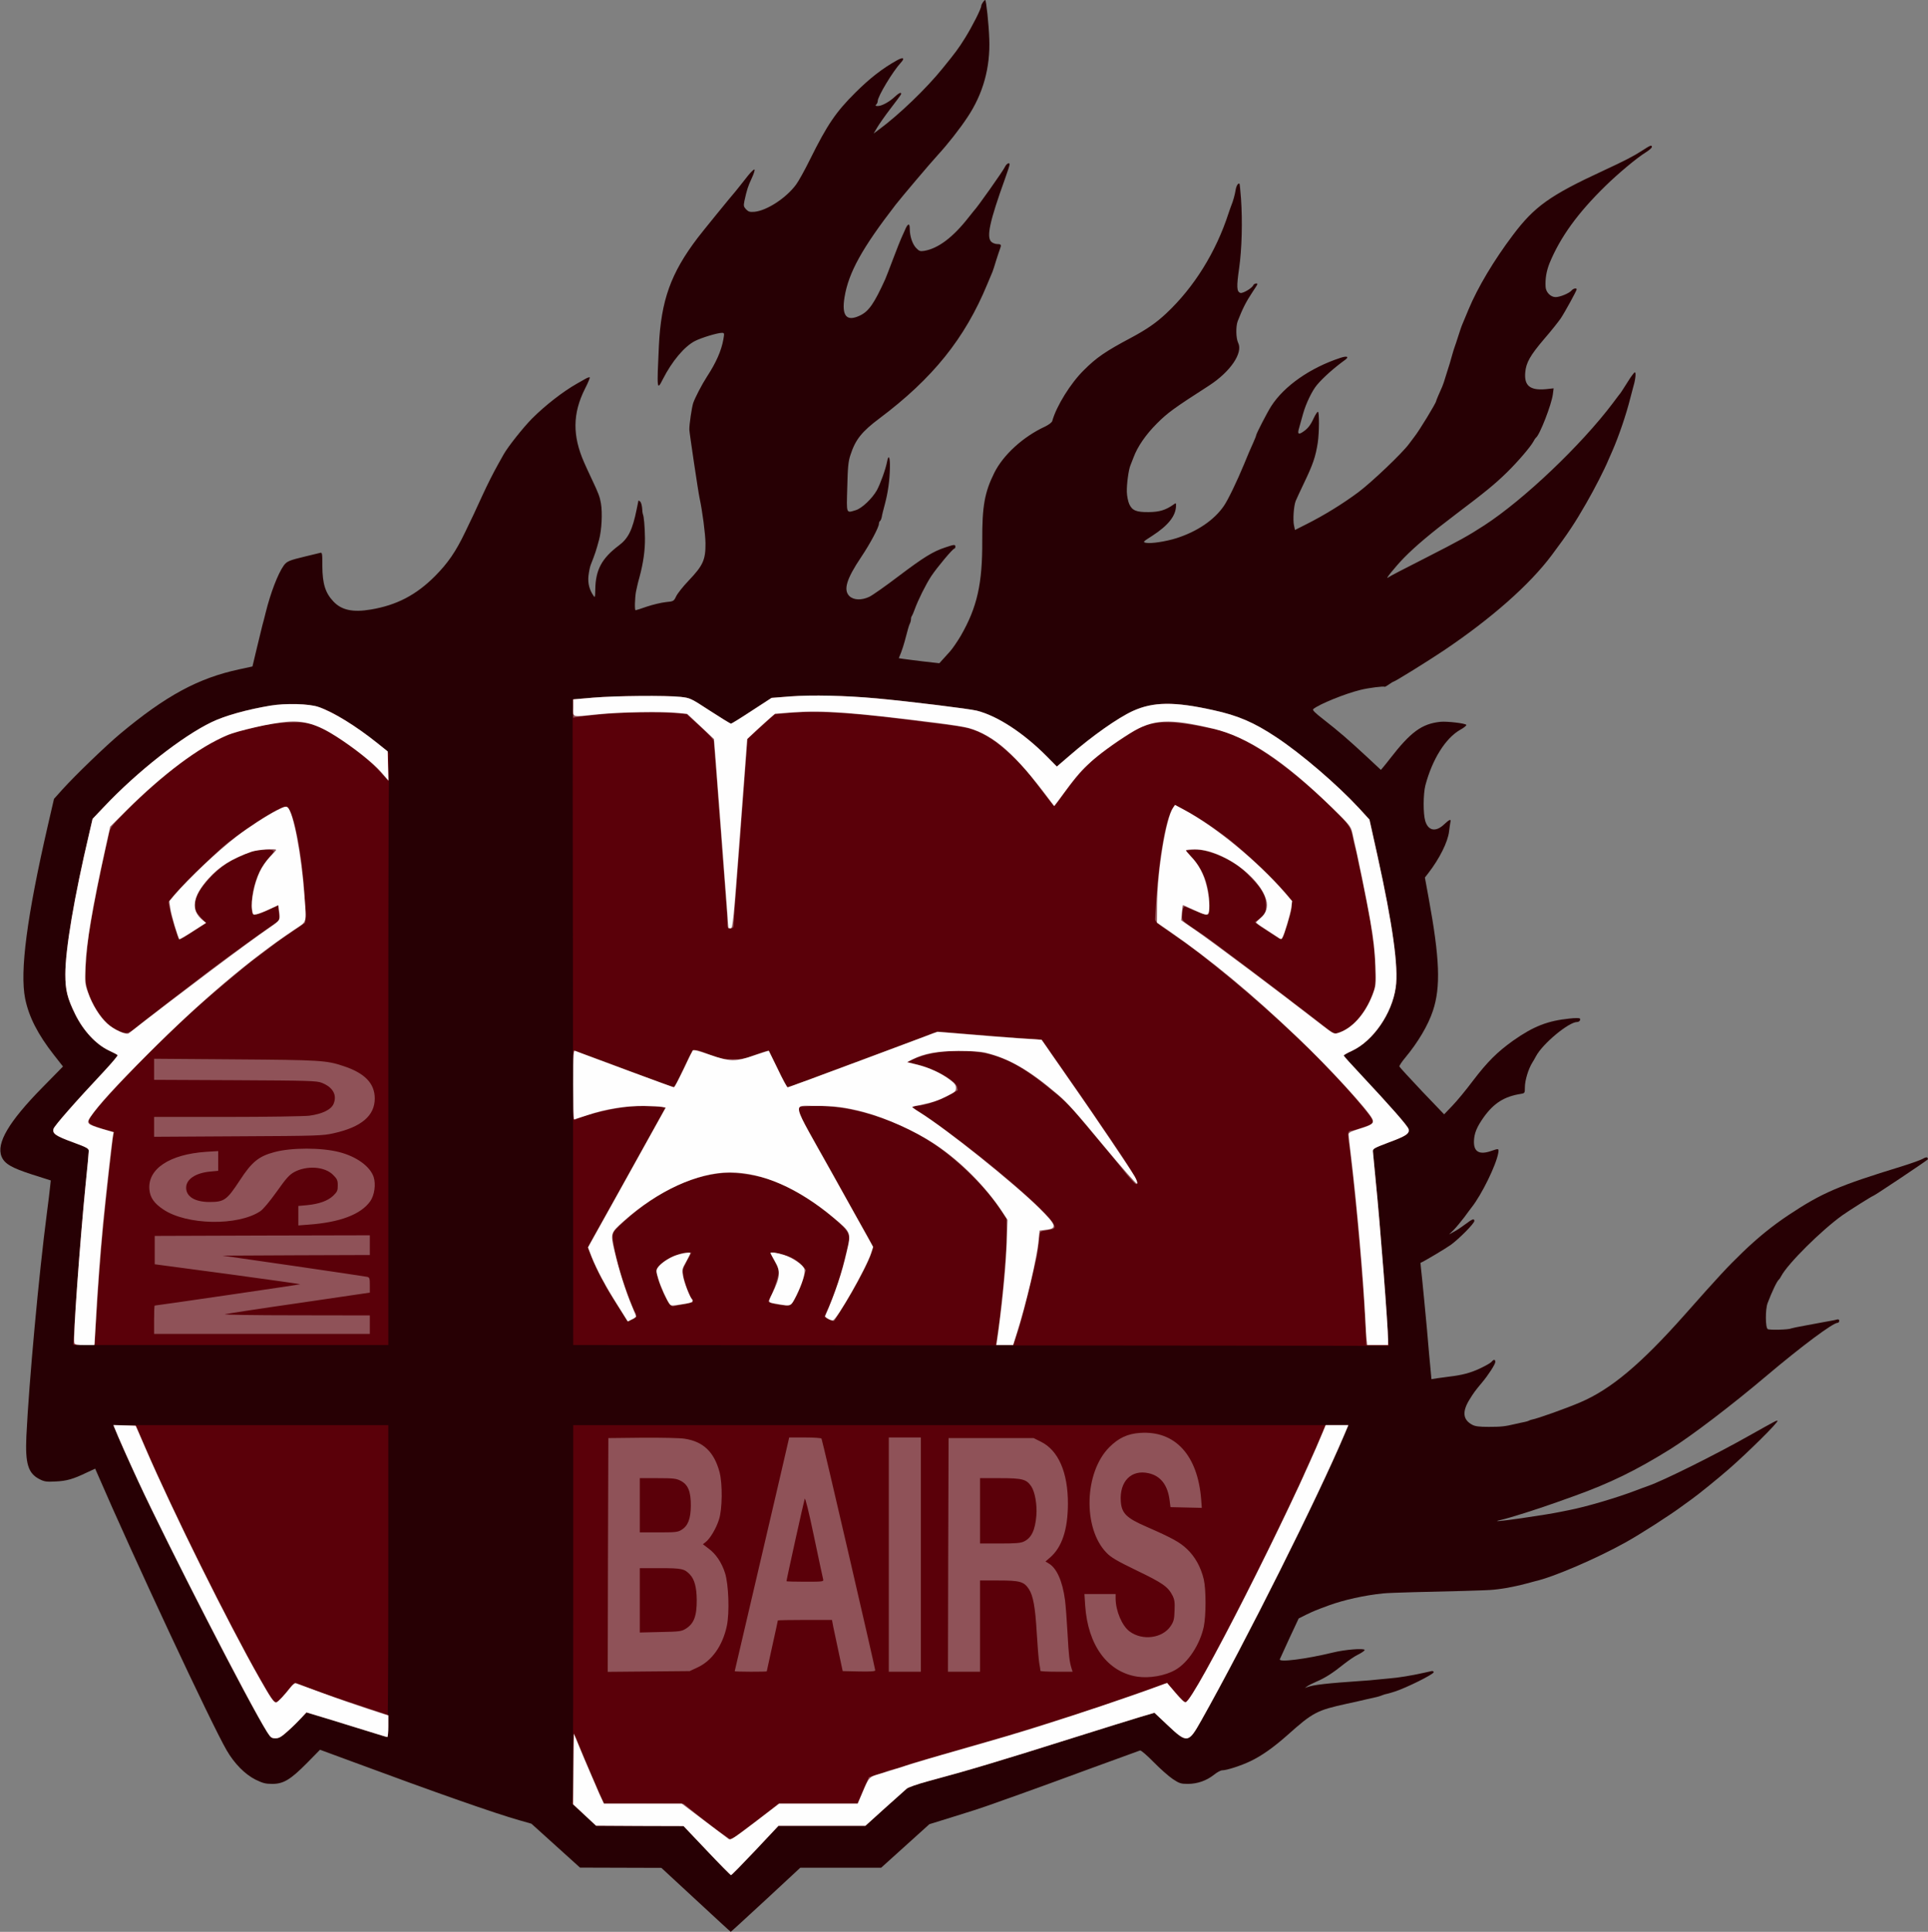 <svg version="1.0" xmlns="http://www.w3.org/2000/svg" width="1564" height="1567" viewBox="0 0 15640 15670">
  <rect x="0" y="0" width="15640" height="15670" fill="#808080" stroke="none"/>
  <path d="M5645 15410l-280-259-330-1-330-1-197-178-197-178-98-28c-195-55-669-221-1362-478l-255-94-105 107c-134 135-191 170-282 170-56 0-77-6-137-35-85-43-171-130-233-237-119-203-760-1574-1049-2244l-18-41-69 32c-110 53-163 68-253 72-74 4-91 1-130-19-92-47-116-126-106-348 21-437 101-1311 167-1815 11-82 22-175 25-205l6-55-151-48c-167-54-224-87-248-145-45-108 58-283 329-559l169-172-73-93c-131-167-204-310-234-458-44-220 14-665 185-1408l49-212 70-78c103-114 353-355 467-450 370-309 634-452 967-523l106-23 36-151c20-82 40-166 45-185 6-19 17-64 26-100 40-162 100-317 147-383 25-34 44-42 173-73 55-13 109-26 120-29 19-6 20-1 20 107 1 143 24 217 89 286 66 71 158 91 305 66 208-35 367-117 521-272 104-105 168-198 244-357 59-121 74-154 141-300 40-87 89-184 129-255 14-25 33-58 42-75 35-62 157-216 230-290 107-107 251-219 364-283 19-11 49-28 67-38 17-10 34-16 37-13s-14 45-39 93c-100 200-102 379-7 596 8 19 36 80 62 135 55 116 66 145 75 199 13 77 6 214-15 293-23 86-32 114-68 205-6 14-14 54-18 87-7 61 7 115 41 164 12 17 13 11 14-50 2-160 52-254 192-359 76-57 110-126 144-294 7-36 14-67 14-69 1-2 7 1 14 7s14 30 16 53c1 24 4 46 6 50 8 13 16 103 17 193 1 100-13 200-44 316-12 41-24 95-29 120-9 53-12 150-3 150 3 0 45-13 93-30 48-16 116-32 152-36 63-6 65-7 84-47 11-23 56-80 101-127 118-124 138-169 137-304-1-75-25-260-48-366-10-43-83-534-83-555-1-42 20-181 31-215 15-44 70-150 112-215 74-113 117-211 133-302 9-50 8-53-12-53-36 0-165 39-218 66-86 44-187 164-262 312-47 93-48 84-31-273 18-369 96-588 314-875 29-39 278-345 306-376 11-14 45-55 105-132 23-28 46-50 50-47 5 3-5 35-22 71-30 64-40 96-59 183-8 40-7 47 13 69 20 20 30 23 69 20 101-10 258-113 337-221 21-28 71-119 112-202 141-284 210-386 370-545 116-115 218-195 337-261 50-28 66-19 31 19-65 70-188 274-188 312 0 9-5 21-12 28-9 9-7 12 13 12 33 0 96-35 141-78 21-20 41-32 45-28 8 8 12 2-87 132-42 55-88 121-104 148l-29 49 39-29c165-121 388-335 521-500 104-128 128-160 181-245 58-93 132-238 132-262 1-13 24-47 32-47s29 196 33 315c9 233-50 446-177 636-62 94-160 219-242 308-58 63-290 337-340 401-272 352-382 550-415 750-25 153 16 202 126 149 71-34 115-98 204-294 5-11 34-85 64-165s60-154 65-165 18-41 30-67c24-57 40-62 40-12 0 59 21 123 51 155 25 26 33 29 66 24 113-19 233-109 359-270 21-27 41-52 44-55 24-22 238-325 252-356 12-26 38-40 38-21 0 8-16 58-36 113-126 350-153 475-113 515 10 10 33 19 49 19 32 0 35 6 21 42-5 13-19 55-31 93-11 39-25 79-29 90-5 11-24 56-42 100-182 441-442 764-875 1089-143 107-195 172-235 296-18 54-22 99-26 263-6 221-11 209 70 185 49-15 132-94 170-161 28-51 72-173 83-232 12-64 25-37 23 48-2 106-16 203-41 297-11 41-23 87-25 103-3 15-9 30-14 33s-9 13-9 22c0 28-71 162-145 272-118 176-145 265-95 315 34 33 98 36 162 6 25-12 132-87 237-167 203-153 278-200 378-233 74-25 83-26 83-6 0 8-4 15-8 15-13 0-140 152-188 224-45 69-106 192-134 269-9 26-20 50-23 54-4 3-7 15-7 25s-4 26-9 36c-8 16-15 40-43 147-6 22-18 61-28 87l-19 47 32 5c18 3 92 12 164 21l133 15 37-41c21-23 43-47 48-53 21-23 62-83 89-129 133-231 176-423 174-772-1-279 19-391 98-550 73-146 234-293 412-375 30-15 55-33 58-45 34-122 150-308 256-412 103-103 176-153 383-263 127-68 204-121 286-198 225-211 403-497 505-812 8-25 19-54 23-65 14-33 29-88 35-127 6-33 21-56 31-47 2 2 7 56 12 119 13 187 7 410-15 565-22 152-20 191 10 201 20 6 96-39 105-63 5-12 33-19 33-8 0 3-17 31-39 63-53 80-81 135-121 238-16 44-14 138 4 175 41 82-64 235-235 346-288 185-338 222-424 308-90 90-157 187-190 276-9 24-21 53-25 64-15 35-31 155-29 216 1 33 10 76 19 97 24 53 57 67 159 66 86-1 136-16 199-60 21-16 22-15 22 6 0 83-62 162-194 247-75 48-77 50-50 56 41 8 159-10 246-37 170-54 308-148 386-262 34-49 106-199 162-334 28-69 62-149 76-178 13-29 24-56 24-61 0-12 91-188 122-236 105-164 317-312 561-392 53-18 74-10 39 16-88 63-181 146-229 204-39 46-89 150-112 232-12 44-27 97-33 118-14 46-6 55 29 32 41-27 63-54 90-113 13-28 29-52 34-52 12 0 11 168-1 250-18 116-39 177-115 335-29 61-58 123-64 138-16 39-24 155-14 199l8 37 95-48c141-71 291-163 420-259 109-82 356-317 410-391 14-19 34-46 45-60 39-49 175-273 175-287 0-4 24-62 50-119 5-11 19-51 30-90 12-38 25-81 30-95 4-14 13-45 20-70s16-54 20-65 18-51 30-90c12-38 27-83 35-100 7-16 29-68 48-115 74-178 206-399 359-602 175-233 301-323 733-523 177-82 246-118 311-160 74-48 84-52 84-32 0 6-21 25-48 42-72 44-226 173-327 272-226 220-368 417-455 628-25 63-36 125-32 193 3 43 41 82 81 82 36 0 111-31 130-54 13-16 41-22 41-9 0 11-96 186-130 237-19 27-78 102-133 165-114 134-147 192-154 271-10 108 38 148 165 137l65-7-6 48c-10 81-107 332-137 352-4 3-13 16-20 30-23 43-124 162-216 252-96 94-174 158-415 340-201 152-326 257-421 354-70 72-161 185-127 158 8-7 138-75 289-151 294-150 357-185 490-271 322-209 787-652 1042-990 31-42 61-81 66-87 4-5 29-45 56-87 26-43 53-78 58-78 11 0 5 60-12 115-5 17-16 59-25 95-33 132-93 308-145 427-12 27-25 57-30 68-34 83-116 242-181 355-92 161-150 248-281 423-179 240-491 515-878 775-130 87-396 252-407 252-3 0-19 10-36 22-18 13-33 21-35 19-4-7-132 9-195 25-127 31-336 116-384 156-9 7 14 30 85 85 123 96 197 160 346 298l118 110 22-26c11-14 35-42 51-64 168-217 258-284 410-300 54-5 202 12 210 25 3 5-19 23-50 40-119 68-226 239-282 450-18 70-19 231-1 290 25 81 87 91 155 25 40-38 57-44 49-17-2 9-7 44-11 77-10 84-76 218-168 337l-28 36 30 164c91 494 99 725 35 917-39 118-121 256-225 381-28 33-49 66-47 71 2 6 85 96 183 200l180 188 66-69c37-38 113-130 169-205 116-152 195-231 325-324 165-116 280-161 458-179 43-5 80-5 83 0 8 12-5 28-22 28-68 0-279 175-334 278-11 20-24 44-30 52-32 52-60 144-60 200 0 46-1 48-32 53-135 21-220 75-303 191-55 78-76 129-78 192-3 88 44 114 143 79 58-20 60-20 54 18-17 98-135 339-217 442-4 6-31 40-58 78-28 37-67 84-87 104l-37 36 42-23c23-12 64-40 92-61 55-42 71-47 71-25 0 20-122 143-190 193-40 29-218 135-247 147 0 1 5 57 13 126 7 69 25 251 39 405 13 154 27 310 31 346l6 66 51-8c29-4 72-10 97-13 100-12 167-29 244-65 45-21 87-45 95-54 18-22 31-22 31 1 0 18-58 108-109 168-56 67-66 81-103 141-58 96-50 160 25 200 24 13 57 17 132 17 102 0 132-3 220-24 28-6 61-14 74-16 14-3 28-7 33-10 4-3 16-7 25-9 46-8 283-93 390-139 250-106 493-310 849-711 277-313 348-389 470-507 125-120 239-213 374-303 270-179 401-236 920-395 74-23 149-50 167-60 20-12 35-15 39-9 3 6 4 12 2 14-15 15-434 295-442 295-7 0-193 117-251 158-170 122-443 393-495 492-7 14-16 27-20 30-14 10-55 95-91 190-19 50-19 198 1 211 14 9 172 5 188-5 4-2 59-14 122-25 63-12 126-23 140-26s41-8 60-11 43-8 53-11c11-3 17 1 17 11 0 9-6 16-13 16-38 0-288 186-577 430-286 242-611 489-781 595-280 174-488 275-776 379-40 14-103 37-140 50-155 56-387 129-458 145-76 17-6 11 167-14 162-24 249-38 308-50 14-3 50-10 80-16 134-26 380-98 540-159 30-12 75-28 100-37 122-42 546-253 820-408 216-121 223-125 229-120 9 10-235 252-394 391-88 77-255 212-305 247-14 10-43 31-65 47-104 78-349 235-470 302-233 130-590 283-729 313-10 3-42 11-70 19s-69 17-91 22c-22 4-42 8-45 9-12 4-98 17-135 20-22 3-132 7-245 10s-295 7-405 10-220 7-245 10c-150 15-320 53-440 97-106 39-125 47-185 76l-60 30-74 158c-40 88-76 165-79 173-11 27 211-1 433-55 96-24 255-36 255-20 0 6-23 22-51 36-28 13-80 49-117 78-89 72-155 114-222 142-30 13-64 30-75 38l-20 14 20-7c51-19 160-31 435-50 47-3 101-7 120-10 19-2 67-7 105-10 79-6 187-24 285-46 25-6 53-12 63-14 9-2 17 2 17 9 0 17-222 127-315 157-38 12-70 21-70 20s-13 3-30 9c-16 7-37 13-46 15-8 2-44 10-80 18-35 9-109 25-164 37-242 53-275 70-481 254-114 101-210 169-303 213-76 36-190 73-227 73-12 0-41 16-65 35-61 49-136 75-213 75-57 0-69-4-122-39-33-22-103-84-156-138s-102-97-110-94c-7 2-184 67-393 143-209 77-474 174-590 215-115 41-235 83-265 94s-146 49-258 83l-203 63-196 177-195 176h-656l-280 260c-155 143-282 260-284 260s-129-117-283-260z" fill="#270004"/>
  <g fill="#5a0009">
    <path d="M5734 15011l-189-199-354-1-354-1-96-87c-120-108-119-108-103-99 9 6 12-303 12-1528v-1536h6288l-33 78c-216 510-798 1674-1161 2319-104 185-114 186-274 35l-105-99-115 34c-63 19-306 94-540 168-615 194-856 266-1184 354-82 22-158 49-170 59-11 10-92 82-179 160l-157 142h-705l-188 200c-104 110-192 200-197 200-4 0-93-90-196-199zM2166 14048c-137-218-811-1527-1045-2033-74-159-166-368-192-432l-9-23h2230v1265c0 696-4 1265-8 1265-5 0-73-21-153-46-79-25-225-70-324-100l-179-54-41 44c-22 24-70 72-107 105-56 50-74 61-103 61-32 0-39-5-69-52zM7958 10913l-3308-3-2-2619-3-2618 170-14c189-16 588-19 707-6 77 9 80 10 238 113 88 57 164 104 170 104 5 0 81-47 169-105l160-104 153-12c174-13 446-7 698 16 270 25 751 84 815 100 168 43 379 181 569 373l79 80 106-91c183-159 388-303 509-359 166-76 337-78 652-8 203 44 332 100 513 220 204 135 494 384 671 575l85 93 65 293c123 557 172 907 148 1069-30 212-183 433-353 513-38 17-69 35-69 39s65 76 144 160c232 248 376 411 382 436 10 37-18 56-161 109-121 46-130 51-128 74 1 14 11 117 22 230 29 282 56 619 80 979 12 168 23 320 25 338 3 17 4 31 3 30-1-2-1490-4-3309-5zM596 10873c2-21 9-117 14-213 18-283 59-796 85-1058 14-134 25-254 25-266 0-20-15-29-130-71-139-51-166-70-156-108 5-23 178-220 409-466 64-69 114-128 111-132-2-4-34-21-71-38-104-49-206-159-272-292-65-132-81-197-81-326 0-202 71-623 195-1149l26-112 93-98c268-284 634-572 874-687 185-88 493-152 695-145 169 7 254 39 450 171 134 91 311 231 297 235-7 3-10 746-10 2398v2394H592l4-37z"/>
  </g>
  <g fill="#8f5258">
    <path d="M5734 15011l-189-199-354-1-354-1-93-86-94-86v-291c0-307 0-308 39-207 14 34 93 224 111 265 5 11 19 43 31 70 11 28 32 74 45 103l24 52h322l323 1 125 100c69 55 149 117 179 137 29 20 60 41 67 47 9 7 19 7 28 0 25-18 235-178 304-232l67-53h641l16-37c9-21 30-69 46-108l31-70 58-18c32-9 67-21 78-27 11-5 41-14 67-20 26-5 68-18 95-29 26-10 116-37 198-60 83-23 164-46 180-52 26-8 206-60 365-105 30-9 66-19 80-23 14-5 59-18 100-31 41-12 100-31 130-40 30-10 116-37 190-60 183-57 398-128 555-185 72-25 166-59 210-74 44-16 87-32 96-35 12-5 33 13 79 66 35 40 68 76 74 80 17 10 30-1 69-63 43-68 83-137 154-269 127-236 222-419 353-680 162-323 400-820 400-834 0-2 17-42 39-88 45-99 68-150 106-240l28-68h185l-33 78c-216 510-798 1674-1161 2319-104 185-114 186-274 35l-105-99-115 34c-63 19-306 94-540 168-615 194-856 266-1184 354-82 22-158 49-170 59-11 10-92 82-179 160l-157 142h-705l-188 200c-104 110-192 200-197 200-4 0-93-90-196-199zM2166 14048c-191-302-957-1816-1182-2338l-63-145 86-3c47-2 90 1 94 5s26 53 49 108 51 119 61 143c10 23 28 63 40 90 36 82 128 279 232 497 65 138 297 599 377 750 26 50 72 137 102 195 67 127 110 204 207 373 64 110 68 110 155 1 33-41 63-74 68-74s33 9 61 21c128 52 141 56 470 165l227 76v89c0 49-4 89-8 89-5 0-73-21-153-46-79-25-225-70-324-100l-179-54-41 44c-22 24-70 72-107 105-56 50-74 61-103 61-32 0-39-5-69-52z"/>
    <path d="M9225 13600c-242-38-400-255-422-577l-6-93h253v38c1 99 52 220 113 265 104 78 268 56 334-44 24-36 29-55 31-124 3-67 0-89-16-122-37-72-79-102-289-203-163-79-211-107-247-145-193-198-181-652 23-856 76-76 148-109 249-116 284-20 468 180 496 540l5 68-127-3-127-3-7-54c-15-124-72-199-170-221-141-32-238 66-226 230 7 95 46 134 208 204 210 92 271 126 329 181 66 63 112 146 136 246 19 83 19 291 0 384-31 144-127 291-230 350-84 48-211 70-310 55zM4932 12613l3-948 275-3c157-1 304 2 343 8 152 23 240 107 284 271 25 95 23 303-5 386-22 70-72 154-107 181l-23 18 46 35c59 43 106 113 133 197 30 92 38 324 15 431-34 160-121 283-239 337l-62 29-333 3-332 3 2-948zm630 599c67-41 91-103 90-236-1-100-18-165-55-204-44-47-66-52-242-52h-165v522l168-4c152-3 170-5 204-26zm-35-802c54-32 76-90 77-195 1-116-22-173-83-204-35-18-58-21-186-21h-145v440h153c133 0 156-2 184-20zM5960 13556c0-2 95-408 211-903 115-494 215-919 220-945l11-48h128c71 0 131 4 134 9 7 10 436 1863 436 1880 0 8-37 11-132 9l-132-3-32-150c-17-82-37-176-44-207l-11-58h-220c-120 0-219 2-219 4s-20 95-45 207-45 205-45 206c0 2-58 3-130 3-71 0-130-2-130-4zm718-743c-3-10-36-166-74-346-43-207-72-321-76-310-6 15-148 656-148 669 0 2 68 4 151 4 139 0 151-1 147-17zM7210 12610v-950h260v1900h-260v-950zM7692 12613l3-948h690l58 29c143 70 221 250 220 506-1 209-49 351-145 434l-37 32 28 17c63 37 110 143 130 293 6 43 15 167 21 274 10 181 15 229 34 288l7 22h-130c-72 0-131-3-131-7 0-5-4-34-10-66-5-32-14-142-20-245-12-207-29-299-64-353-40-60-73-69-245-69h-151v740h-260l2-947zm614-109c61-29 91-91 101-210 7-87-11-192-41-237-39-58-71-67-253-67h-163v530h161c128 0 168-3 195-16zM599 10905c-10-10 55-900 96-1303 14-134 25-254 25-266 0-20-15-29-130-71-139-51-166-70-156-108 5-23 178-220 409-466 64-69 114-128 111-132-2-4-34-21-71-38-104-49-206-159-272-292-65-132-81-197-81-326 0-202 71-623 195-1149l26-112 93-98c268-284 634-572 874-687 108-52 285-101 474-133 125-21 318-16 393 11 121 42 304 155 475 292l85 68 2 120 3 120-26-30c-97-112-199-199-354-303-143-95-226-132-318-141-78-8-260 7-338 28-21 5-77 20-124 31-117 29-159 46-275 108-199 108-468 323-710 570-105 107-110 114-123 174-8 35-17 79-22 98-40 171-99 468-130 650-27 156-43 377-33 451 19 146 135 326 245 382 72 36 98 35 152-10 25-21 66-54 91-73 26-19 85-65 133-103 48-37 114-88 147-113s98-75 145-111c91-71 275-207 354-263 26-19 61-44 76-55 28-20 223-158 227-160 1 0-1-28-5-62l-7-60-69 33c-38 18-83 36-102 40-30 5-34 3-40-21-11-46 4-176 30-246 35-95 53-127 107-190 46-54 47-57 26-63-58-15-144-2-222 33-11 5-49 23-85 40-78 36-171 113-240 200-60 75-80 119-80 176 0 37 7 50 44 92l45 50-92 61c-87 57-127 79-127 70 0-2-13-42-29-88-16-47-34-113-41-147l-13-62 36-48c44-61 362-373 442-435 219-169 446-308 482-294 59 23 142 480 146 808l2 133-85 58c-47 32-96 65-110 75-14 9-63 46-110 82s-95 72-107 80c-45 32-335 274-478 401-269 238-716 698-838 861-42 56-37 72 31 96 31 12 77 26 101 32l44 11-7 52c-27 213-79 704-96 907-18 221-50 691-50 748 0 21-4 22-83 22-46 0-86-2-88-5zM8084 10878c33-188 82-699 81-863v-130l-50-75c-123-185-353-410-555-541-323-211-733-326-1048-293l-62 7 19 31c10 17 28 47 38 66 30 54 84 151 106 190 10 19 36 64 57 100 20 36 54 96 74 133s45 82 55 100 33 59 51 92c59 107 101 182 179 320 28 50 51 97 51 106 0 43-101 250-201 412-51 84-90 146-108 176-8 13-29 6-81-27-2-1 3-17 12-35 50-96 115-284 148-425 11-48 26-108 32-133 16-68 5-96-71-166-174-161-413-308-593-363-106-32-262-52-353-45-276 22-576 175-842 429-45 43-53 56-53 86 0 44 32 199 61 295 28 93 109 307 120 320 17 18 9 42-18 56-16 7-31 15-34 17-6 3-189-281-189-293 0-3-10-22-23-43-23-37-117-248-117-263 0-6 57-109 190-344 9-16 32-57 50-90s41-73 50-90c9-16 32-57 50-90s41-73 50-90c9-16 32-57 50-90 50-91 81-147 101-182 10-18 34-61 54-97l35-64-86-7c-47-4-131-4-187-1-130 9-388 69-458 107-18 9-19 1-19-276 0-157 1-285 3-285 1 0 27 9 57 21 30 11 66 24 80 28 25 8 238 88 315 118 22 8 57 21 78 29 38 15 90 34 155 58 123 47 124 47 138 35 8-6 14-16 14-21s29-70 66-144c75-155 54-146 209-86 79 30 101 34 180 34 69 0 103-5 145-22 65-26 142-51 146-48 1 2 35 69 74 151 40 81 76 147 81 147s26-7 47-16c20-9 55-22 77-29s65-23 95-35c72-28 129-49 160-60 14-5 50-18 80-30s66-25 80-30 48-17 75-28c28-11 102-38 165-61s132-49 153-57c20-7 55-21 77-29s58-22 80-30 58-23 80-32c38-15 56-15 318 6 325 27 337 28 467 36 87 5 102 9 117 28 18 22 64 88 145 205 24 34 60 86 80 115 43 60 101 144 188 272 34 50 95 140 137 200 143 208 220 336 213 353-5 14-14 9-47-28-23-25-55-63-72-86s-80-99-139-170-147-176-195-233c-104-125-138-157-286-275-232-185-389-258-596-278-172-17-356 8-483 64l-48 22 83 21c139 34 310 131 322 181 4 15 6 28 4 29-2 2-33 19-70 39-80 44-206 86-259 86-22 0-39 3-39 8 0 4 44 35 98 70 334 218 938 719 1036 861 31 45 29 57-14 65-17 3-43 8-59 11-27 6-28 8-34 86-4 44-11 96-16 117-5 20-15 64-22 97-11 53-77 321-99 400-5 17-14 48-20 70s-20 66-32 98l-20 57h-140l6-32z"/>
    <path d="M11081 10843c-1-75-4-126-27-438-25-355-82-926-114-1155-9-66-5-79 30-80 17-1 139-42 158-53 22-15 13-34-65-129-288-350-739-781-1223-1168-170-136-182-145-352-261-92-62-118-84-118-102 0-12 5-87 10-167 25-356 76-639 130-728l20-32 52 26c64 32 199 114 251 152 20 15 56 40 80 57 124 87 378 322 511 474 67 76 69 92 27 231-40 131-49 153-64 147-6-2-49-29-93-58-129-85-121-79-104-86 8-3 30-21 48-39 29-29 32-38 32-89 0-82-29-134-136-241-80-81-104-98-196-143-114-55-216-79-281-67l-38 7 48 53c96 104 143 230 143 380 0 78-2 86-19 86-15 0-97-30-177-66-14-6-24 27-24 78 0 34 5 39 71 85 40 26 86 58 103 69 62 42 636 474 704 529 20 17 47 37 59 45s65 49 118 90c183 143 175 138 208 129 112-32 225-159 282-315 20-55 25-87 25-164 0-129-34-398-70-565-5-22-14-67-20-100s-20-98-30-145-24-112-30-145c-7-33-16-71-21-85-4-14-13-51-18-83-12-68-46-112-194-253-363-345-685-559-917-608-355-76-492-76-633-2-65 35-251 160-322 216-93 74-191 186-310 353-21 31-43 53-48 50s-41-48-80-100c-40-52-89-117-111-145-70-92-230-242-311-292-122-77-171-93-356-116-90-11-249-31-354-45-431-55-736-72-947-51l-106 11-109 99-109 99-27 366c-16 201-30 393-32 426-3 33-16 207-30 387s-25 334-25 343-9 15-25 15c-24 0-25-3-26-67-1-38-3-81-5-98-3-38-33-420-39-505-2-36-11-150-19-255-8-104-18-230-21-280-4-49-10-135-15-190s-9-109-10-121c0-14-38-56-111-122l-111-101-101-7c-154-12-392-8-587 10-96 9-187 19-203 22l-27 6v-149l163-14c180-15 589-19 709-6 77 9 80 10 238 113 88 57 164 104 170 104 5 0 81-47 169-105l160-104 153-12c174-13 446-7 698 16 270 25 751 84 815 100 168 43 379 181 569 373l79 80 106-91c183-159 388-303 509-359 166-76 337-78 652-8 203 44 332 100 513 220 204 135 494 384 671 575l85 93 65 293c123 557 172 907 148 1069-30 212-183 433-353 513-38 17-69 35-69 39s65 76 144 160c232 248 376 411 382 436 10 37-18 56-161 109-121 46-130 51-128 74 1 14 11 117 22 230 36 354 101 1190 101 1300v39h-177l-2-67zM1250 10705c0-63 2-115 5-115 14 0 1179-170 1181-173 2-1-263-39-589-83l-592-79v-230l873-3 872-2v160l-597 2-598 3 575 83c316 46 585 86 598 89 20 5 22 11 22 67v61l-572 84c-315 45-586 87-603 91-16 5 241 9 573 9l602 1v150H1250v-115zM5418 10557c-54-87-104-238-88-268 30-54 171-129 245-129h34l-37 69c-36 68-36 69-26 132 7 35 26 95 44 132 18 38 30 69 29 71-2 1-35 8-74 15-38 7-77 15-85 17-9 2-25-12-42-39zM6295 10579c-68-16-69-16-52-42 19-29 62-151 71-200 6-33 2-48-29-104-20-36-33-68-30-71 10-11 127 19 177 45 27 14 61 41 77 60l29 35-18 56c-25 80-50 140-79 190-24 39-29 42-66 41-22-1-58-5-80-10zM2420 9861v-79l68-6c101-10 170-35 214-76 34-33 38-42 38-85 0-41-5-52-38-85-67-68-213-78-315-23-41 23-65 50-143 160-58 81-110 143-133 158-182 121-598 113-787-15-73-49-106-95-112-160-16-168 163-287 460-307l98-6v160l-64 6c-119 11-196 62-196 131 0 72 70 115 187 116 122 0 142-14 248-175 98-151 154-196 282-230 137-37 381-37 524 0 141 36 251 116 280 202 19 59 7 147-27 196-76 108-247 173-506 191l-78 6v-79zM1250 9141v-81h593c325 0 625-5 666-10 105-14 177-49 197-96 30-72-5-135-96-171-41-16-100-18-702-21l-658-3v-171l658 5c687 5 739 8 874 53 176 57 258 141 258 264 0 140-108 232-332 282-89 20-125 22-775 25l-683 4v-80z"/>
  </g>
  <g fill="#fefefe">
    <path d="M5734 15011l-189-199-355-1-355-2-93-87-93-87 3-286 3-287 84 202c47 110 102 238 122 284l38 82h632l182 138c100 75 189 143 198 149 15 11 44-8 214-137l196-150h637l37-87c54-128 55-129 137-153 40-12 134-41 208-65s261-80 415-123c388-111 506-146 690-204 307-97 722-236 941-317l82-30 67 80c43 51 73 79 83 77 68-13 855-1564 1112-2190l24-58h184l-33 78c-216 510-798 1674-1161 2319-104 185-114 186-274 35l-105-99-115 34c-63 19-306 94-540 168-615 194-856 266-1184 354-82 22-158 49-170 59-11 10-92 82-179 160l-157 142h-705l-188 200c-104 110-192 200-197 200-4 0-93-90-196-199zM2166 14048c-137-218-811-1527-1045-2033-74-160-167-368-192-433l-9-23 91 3 90 3 78 180c226 522 668 1414 929 1873 86 151 114 192 132 192 11 0 77-70 117-123 16-21 34-35 43-33 8 3 107 38 220 80s278 99 367 128l163 53v88c0 48-4 87-8 87-5 0-73-21-153-46-79-25-225-70-324-100l-179-54-41 44c-22 24-70 72-107 105-56 50-74 61-103 61-32 0-39-5-69-52zM603 10893c-12-31 45-820 92-1291 14-134 25-254 25-266 0-20-15-29-130-71-139-51-166-70-156-108 5-23 178-220 409-466 64-69 114-128 111-132-2-4-34-21-71-38-104-49-206-159-272-292-65-132-81-197-81-326 0-202 71-623 195-1149l26-112 93-98c268-284 634-572 874-687 108-52 285-101 474-133 125-21 318-16 393 11 121 42 304 155 475 292l85 68 3 118 3 118-61-70c-60-70-218-195-360-286-156-100-263-132-405-120-121 10-395 71-483 109-227 95-522 316-818 611l-130 130-42 190c-103 468-151 752-159 950-5 121-4 135 20 203 35 101 97 201 157 255 54 49 154 94 174 79 407-318 969-740 1144-859 86-59 86-59 76-135l-6-46-74 34c-40 19-87 37-103 40-29 6-30 5-36-40-11-69 19-216 61-303 19-41 56-94 84-123 28-28 50-53 50-56 0-13-153-2-201 15-157 55-258 118-347 217-131 145-147 259-47 338l27 22-107 68c-58 38-108 67-110 64-12-12-66-195-73-247l-9-62 40-47c120-140 354-361 507-478 97-74 242-168 324-210 62-32 76-36 89-25 47 39 111 373 137 721 17 225 24 200-82 271-367 246-755 575-1189 1009-266 266-403 417-466 511-34 51-26 59 93 95l96 28-6 30c-8 40-62 521-81 721-24 258-43 514-56 753l-13 222h-78c-64 0-80-3-85-17zM8102 10773c34-253 58-516 65-698l6-180-39-60c-136-208-340-414-552-555-159-106-391-210-577-260-144-38-240-50-383-49-199 2-218-73 146 578l315 565-17 52c-37 116-280 544-310 544-22 0-66-25-62-35 83-193 136-352 175-522 36-156 36-156-109-277-284-238-577-366-838-366-262 0-587 149-862 395-108 96-109 99-75 242 35 149 93 334 139 441 20 46 36 87 36 91s-15 15-34 23l-34 17-81-130c-100-159-170-289-211-392l-30-79 315-566 315-567-27-6c-16-4-83-7-150-8-149-1-309 24-456 74-58 19-108 35-111 35-4 0-6-126-6-281 0-264 1-281 18-274 124 48 793 295 799 295 4-1 39-65 77-144 37-79 71-149 75-155 5-8 46 2 137 34 168 58 208 59 364 5 63-21 115-38 117-36 1 1 34 68 73 149 38 81 74 147 79 147s281-101 612-225l604-226 235 20c129 11 319 26 422 33l188 12 38 55c21 31 60 88 87 126 27 39 64 91 82 118 18 26 48 68 66 95 144 205 445 652 482 715 17 30 24 52 18 58-5 5-112-117-276-314-207-251-288-342-364-407-234-200-397-294-593-342-35-8-114-13-215-13-173 1-276 20-372 68l-45 23 86 21c98 25 189 67 261 121 40 30 50 44 50 67 0 28-7 33-85 72-57 29-115 48-177 60-51 10-93 20-93 23s28 23 63 44c216 135 765 575 968 776 139 138 148 164 56 175l-54 7-7 73c-14 152-100 517-183 778l-24 77h-136l19-137z"/>
    <path d="M11086 10868c-3-24-8-101-11-173-14-307-68-924-115-1312-11-89-20-171-20-181 0-15 18-24 89-46 100-30 119-45 103-80-31-68-357-424-603-657-382-364-700-627-1044-866l-100-69 1-145c2-276 73-706 130-787l16-23 76 41c256 138 594 416 816 672l58 67-7 53c-7 53-57 221-74 247-7 11-14 10-37-7-16-11-62-41-101-66-40-25-73-49-73-53 0-5 16-20 35-36 46-37 63-92 46-149-58-193-362-408-576-408-41 0-75 3-75 7s18 25 39 48c63 64 108 147 130 245 21 85 27 182 15 214-9 24-27 20-122-24-47-22-86-39-87-38-1 2-5 30-8 63l-5 60 116 80c140 96 684 504 1035 777 77 60 89 66 115 59 118-34 225-152 288-317 25-67 26-74 21-229-4-120-14-212-41-365-30-174-102-526-147-718-12-50-22-62-163-200-389-379-682-574-968-642-354-84-484-77-668 36-127 78-270 184-346 257-68 64-105 108-226 274l-46 62-43-57c-271-363-443-515-649-576-30-9-147-28-260-42-687-86-921-103-1159-86l-153 11-41 35c-23 20-74 66-114 103l-72 68-58 768c-53 707-59 767-75 767-10 0-18-1-19-2 0-2-26-347-58-768l-59-765-108-102-109-102-75-8c-118-13-479-7-650 11-221 23-200 28-200-53v-68l163-14c180-15 589-19 709-6 77 9 80 10 238 113 88 57 164 104 170 104 5 0 81-47 169-105l160-104 153-12c174-13 446-7 698 16 270 25 751 84 815 100 168 43 379 181 569 373l79 80 106-91c183-159 388-303 509-359 166-76 337-78 652-8 203 44 332 100 513 220 204 135 494 384 671 575l85 93 65 293c123 557 172 907 148 1069-30 212-183 433-353 513-38 17-69 35-69 39s65 76 144 160c232 248 376 411 382 436 10 37-18 56-161 109-121 46-130 51-128 74 1 14 11 117 22 230 36 354 101 1190 101 1300v39h-169l-5-42zM5432 10578c-21-28-71-137-91-202-19-62-20-71-6-92 20-31 72-69 126-93 48-21 139-38 139-26 0 5-16 36-35 71-33 58-34 65-25 112 9 52 54 169 71 187 21 22 5 32-68 43-96 15-98 15-111 0zM6310 10578c-85-14-83-10-46-85 66-134 70-181 21-264-19-33-35-62-35-65 0-10 52-3 109 15 71 22 159 83 167 116s-18 117-66 214c-46 90-41 88-150 69z"/>
  </g>
</svg>
